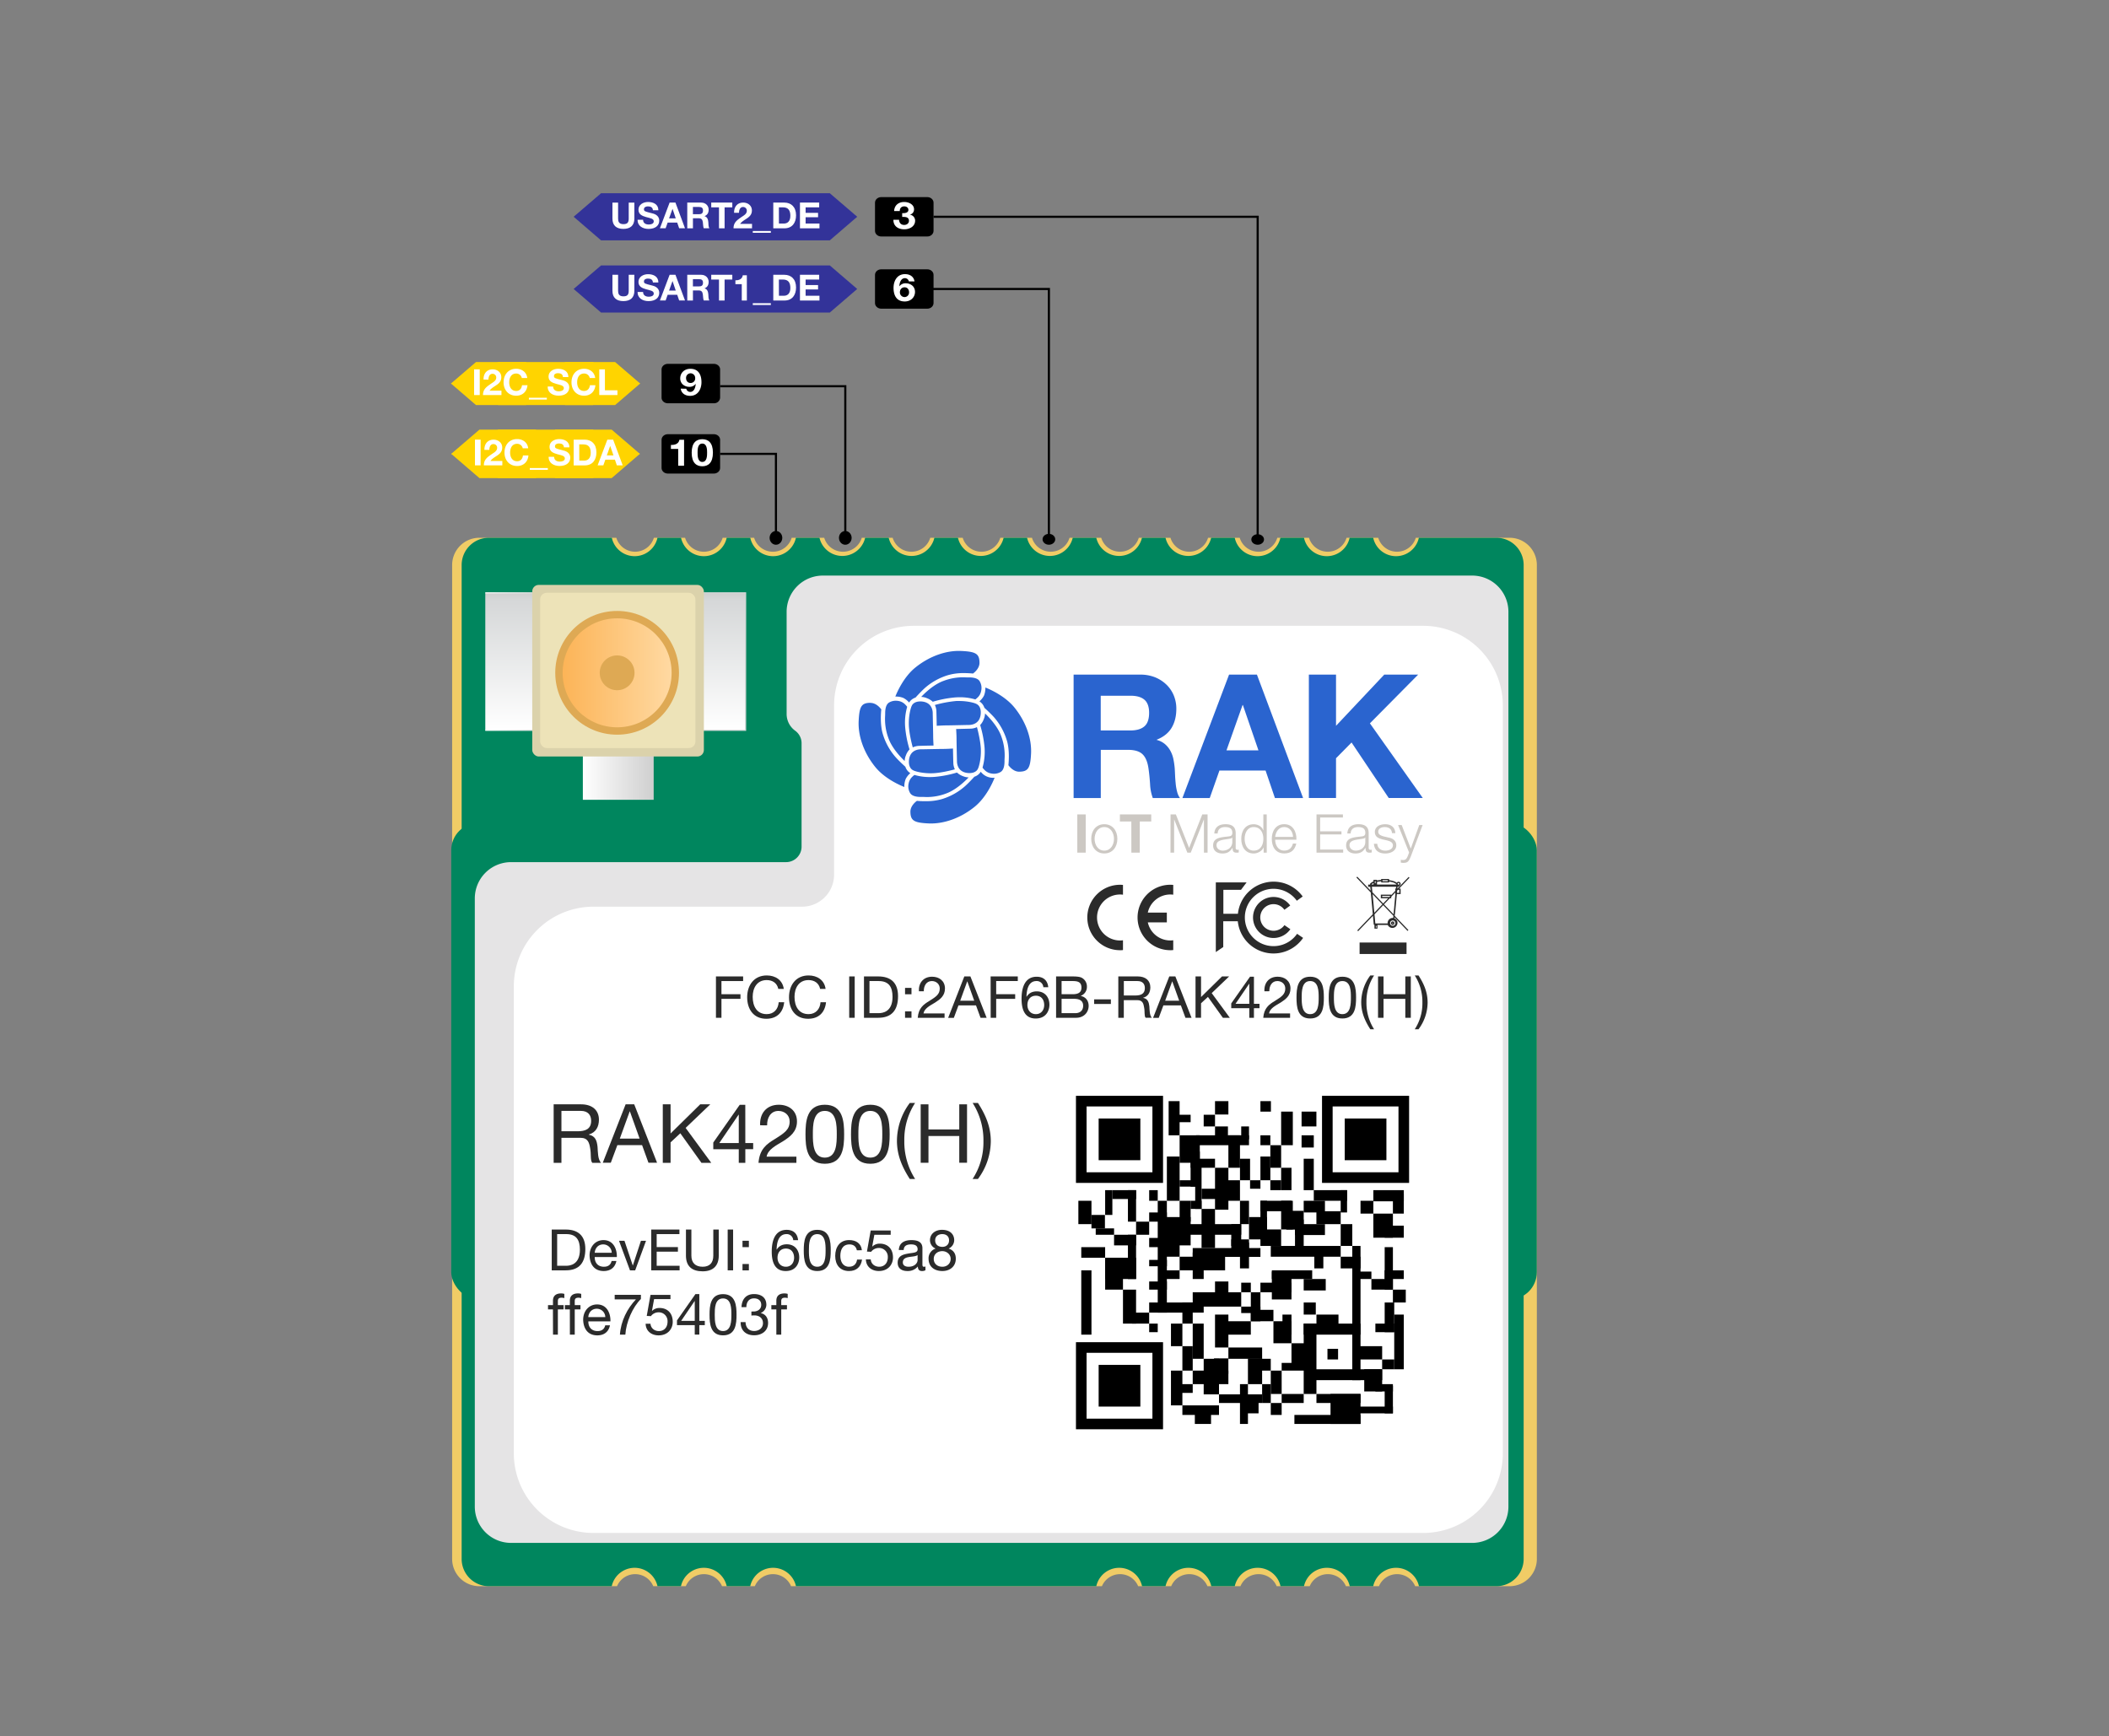 <svg id="Layer_1" data-name="Layer 1" xmlns="http://www.w3.org/2000/svg" xmlns:xlink="http://www.w3.org/1999/xlink" viewBox="0 0 1985.83 1634.81"><rect x="0" y="0" width="1985.83" height="1634.81" fill="#808080" stroke="none"/><defs><style>.cls-1,.cls-16{fill:none;stroke:#000;}.cls-1,.cls-16,.cls-6{stroke-miterlimit:10;}.cls-1{stroke-width:2px;}.cls-2{fill:#fff;}.cls-3{fill:#ffd400;}.cls-4{fill:#f0cc66;}.cls-5{fill:#00865e;}.cls-6{fill:url(#linear-gradient);stroke:url(#linear-gradient-2);}.cls-7{fill:url(#linear-gradient-3);}.cls-8{fill:#dbd2ab;}.cls-9{fill:#ede3b8;}.cls-10{fill:#dea954;}.cls-11{fill:url(#linear-gradient-4);}.cls-12{fill:#e5e4e5;}.cls-13{fill:#2a64cf;}.cls-14{fill:#ccc8c3;}.cls-15{fill:#2b2b2b;}.cls-16{stroke-width:10px;}.cls-17{fill:#339;}.cls-18{isolation:isolate;}</style><linearGradient id="linear-gradient" x1="820.08" y1="1442.54" x2="820.08" y2="1572.05" gradientTransform="matrix(1, 0, 0, -1, -240.55, 2130.29)" gradientUnits="userSpaceOnUse"><stop offset="0" stop-color="#fff"/><stop offset="0.95" stop-color="#d5d7d8"/><stop offset="1" stop-color="#cfcfcf"/></linearGradient><linearGradient id="linear-gradient-2" x1="697.51" y1="1507.3" x2="943.14" y2="1507.3" gradientTransform="matrix(1, 0, 0, -1, -240.55, 2130.29)" gradientUnits="userSpaceOnUse"><stop offset="0" stop-color="#fff"/><stop offset="0.27" stop-color="#cfcfcf"/><stop offset="0.95" stop-color="#d5d7d8"/></linearGradient><linearGradient id="linear-gradient-3" x1="789.36" y1="1437.29" x2="856.05" y2="1437.29" gradientTransform="matrix(1, 0, 0, -1, -240.55, 2130.29)" gradientUnits="userSpaceOnUse"><stop offset="0" stop-color="#fff"/><stop offset="1" stop-color="#cfcfcf"/></linearGradient><linearGradient id="linear-gradient-4" x1="770.31" y1="1496.72" x2="872.95" y2="1496.72" gradientTransform="matrix(1, 0, 0, -1, -240.55, 2130.29)" gradientUnits="userSpaceOnUse"><stop offset="0" stop-color="#fcb457"/><stop offset="1" stop-color="#ffd9a2"/></linearGradient></defs><g id="Layer_8" data-name="Layer 8"><ellipse cx="987.64" cy="507.84" rx="5.97" ry="5.12"/><polyline class="cls-1" points="987.64 507.84 987.64 380.95 987.64 272.13 876.25 272.13"/><ellipse cx="1184.22" cy="508.01" rx="5.97" ry="4.95"/><polyline class="cls-1" points="1184.22 508.01 1184.22 385.21 1184.22 204.14 879.03 204.14"/><ellipse cx="730.63" cy="506.49" rx="5.97" ry="6.48"/><polyline class="cls-1" points="730.63 506.49 730.63 427.4 678.06 427.4"/><ellipse cx="795.93" cy="506.49" rx="5.97" ry="6.48"/><polyline class="cls-1" points="795.93 506.49 795.93 363.69 678.06 363.69"/><path d="M672.22,379.74H628.77c-3.21,0-5.84-2.36-5.84-5.25V347.9c0-2.89,2.63-5.26,5.84-5.26h43.45c3.21,0,5.84,2.37,5.84,5.26v26.56A5.61,5.61,0,0,1,672.22,379.74Z"/><path class="cls-2" d="M646.22,366.06a3.75,3.75,0,0,0,3.65,3c4,0,5-4.76,5.22-7.46l-.08-.07a7.11,7.11,0,0,1-6.15,2.73,9.13,9.13,0,0,1-6.26-2.52,7.83,7.83,0,0,1-2.11-5.46c0-5,3.82-9,9.54-9,8.25,0,10.47,6.48,10.47,12.67,0,6-3,12.81-10.7,12.81-4.71,0-8.22-2.45-8.84-6.79Zm8.36-10a4.36,4.36,0,0,0-4.19-4.54h-.2a4.25,4.25,0,0,0-4.19,4.31V356c0,2.31,1.32,4.62,4.17,4.62a4.22,4.22,0,0,0,4.42-4,4.87,4.87,0,0,0,0-.54Z"/><path d="M672.22,445.93H628.77c-3.21,0-5.84-2.36-5.84-5.25V414.12c0-2.89,2.63-5.25,5.84-5.25h43.45c3.21,0,5.84,2.36,5.84,5.25v26.56C678.06,443.57,675.43,445.93,672.22,445.93Z"/><path class="cls-2" d="M644.11,438.58h-5.52V422.74h-6.86V419c3.86.1,7.36-1.12,8-4.87h4.4Z"/><path class="cls-2" d="M661.28,413.59c5.45,0,10,3.08,10,12.64,0,9.76-4.59,12.84-10,12.84s-10-3.08-10-12.84C651.31,416.67,655.87,413.59,661.28,413.59Zm0,21.39c4.52,0,4.52-6,4.52-8.75,0-2.56,0-8.54-4.52-8.54s-4.44,6-4.44,8.54C656.84,429,656.84,435,661.28,435Z"/><polygon class="cls-3" points="575.95 404.57 522.93 404.57 496.38 427.38 522.93 450.22 575.95 450.22 602.5 427.38 575.95 404.57"/><polygon class="cls-3" points="504.45 404.57 451.43 404.57 424.88 427.38 451.43 450.22 504.45 450.22 531 427.38 504.45 404.57"/><polygon class="cls-3" points="558.06 404.57 469.32 404.57 424.88 427.38 469.32 450.22 558.06 450.22 602.5 427.38 558.06 404.57"/><path class="cls-2" d="M447.22,414h5.32v24.21h-5.32Z"/><path class="cls-2" d="M456.14,423.62c-.17-5.43,2.91-9.6,8.61-9.6,4.34,0,8.14,2.78,8.14,7.43,0,7.19-7.63,7.76-11.09,12.64H473v4.14H455.59c0-5.53,3.4-7.8,7.5-10.61,2.07-1.46,5-2.88,5-5.8a3.41,3.41,0,0,0-3.15-3.65h-.41c-2.85,0-3.76,3-3.76,5.46Z"/><path class="cls-2" d="M492.21,422.16a5.28,5.28,0,0,0-5.29-4.24c-4.78,0-6.58,4.07-6.58,8.31,0,4,1.8,8.1,6.58,8.1,3.26,0,5.09-2.2,5.49-5.42h5.16c-.54,6.07-4.68,9.9-10.65,9.9-7.46,0-11.9-5.6-11.9-12.58,0-7.19,4.44-12.78,11.9-12.78,5.29,0,9.8,3.11,10.44,8.71Z"/><path class="cls-2" d="M498.85,440.74h17v1.7h-17Z"/><path class="cls-2" d="M521.77,430.19c0,3.23,2.51,4.48,5.36,4.48,1.86,0,4.71-.54,4.71-3,0-2.64-3.66-3-7.19-4s-7.22-2.41-7.22-6.88c0-5,4.68-7.32,9.06-7.32,5,0,9.69,2.2,9.69,7.79H531c-.17-2.88-2.2-3.66-4.78-3.66-1.7,0-3.66.71-3.66,2.75,0,1.86,1.15,2.13,7.22,3.66,1.8.41,7.19,1.59,7.19,7,0,4.44-3.46,7.77-10.07,7.77-5.36,0-10.41-2.65-10.31-8.62Z"/><path class="cls-2" d="M540.15,414h10.44c6.27,0,11,4,11,12,0,7-3.6,12.24-11,12.24H540.15Zm5.32,19.72h4.75c3.08,0,6-1.89,6-7.25,0-4.88-1.73-8-7-8h-3.8Z"/><path class="cls-2" d="M571.88,414h5.46l9,24.21h-5.52L579,432.84h-9l-1.9,5.39h-5.39Zm-.51,14.85h6.28L574.59,420h-.06Z"/><polygon class="cls-3" points="579.2 340.93 532.18 340.93 508.63 361.16 532.18 381.42 579.2 381.42 602.75 361.16 579.2 340.93"/><polygon class="cls-3" points="495.2 340.93 448.18 340.93 424.63 361.16 448.18 381.42 495.2 381.42 518.75 361.16 495.2 340.93"/><polygon class="cls-3" points="558.19 340.93 469.2 340.93 424.63 361.16 469.2 381.42 558.19 381.42 602.75 361.16 558.19 340.93"/><path class="cls-2" d="M446.41,347.8h5.32V372h-5.32Z"/><path class="cls-2" d="M455.31,357.4c-.16-5.43,2.92-9.6,8.6-9.6,4.33,0,8.12,2.78,8.12,7.43,0,7.18-7.61,7.76-11.06,12.64h11.2V372h-17.4c0-5.53,3.39-7.8,7.48-10.61,2.07-1.46,5-2.88,5-5.8A3.41,3.41,0,0,0,464.1,352h-.41c-2.84,0-3.75,2.95-3.75,5.46Z"/><path class="cls-2" d="M491.33,355.94a5.29,5.29,0,0,0-5.28-4.2c-4.77,0-6.57,4.07-6.57,8.31,0,4,1.8,8.1,6.57,8.1,3.25,0,5.07-2.2,5.48-5.42h5.14c-.54,6.07-4.67,9.9-10.62,9.9-7.45,0-11.88-5.6-11.88-12.58,0-7.19,4.43-12.78,11.88-12.78,5.28,0,9.78,3.11,10.42,8.71Z"/><path class="cls-2" d="M498,374.55h16.92v1.7H498Z"/><path class="cls-2" d="M520.85,364c0,3.23,2.5,4.48,5.34,4.48,1.87,0,4.71-.54,4.71-3,0-2.64-3.66-3-7.18-4s-7.21-2.41-7.21-6.88c0-5,4.68-7.32,9-7.32,5,0,9.68,2.2,9.68,7.79h-5.14c-.17-2.88-2.2-3.66-4.78-3.66-1.69,0-3.65.71-3.65,2.75,0,1.86,1.15,2.13,7.21,3.66,1.79.41,7.17,1.59,7.17,7,0,4.44-3.45,7.77-10,7.77-5.35,0-10.39-2.65-10.29-8.62Z"/><path class="cls-2" d="M555.3,355.94a5.27,5.27,0,0,0-5.3-4.2c-4.77,0-6.56,4.07-6.56,8.31,0,4,1.79,8.1,6.56,8.1,3.25,0,5.08-2.2,5.49-5.42h5.14c-.54,6.07-4.67,9.9-10.63,9.9-7.44,0-11.88-5.6-11.88-12.58,0-7.19,4.44-12.78,11.88-12.78,5.28,0,9.78,3.11,10.43,8.71Z"/><path class="cls-2" d="M564.27,347.8h5.32v19.73h11.78V372h-17.1Z"/><path class="cls-4" d="M1421.4,506.4h-88.28a18.48,18.48,0,0,1-35.38,0h-29.83a18.48,18.48,0,0,1-35.38,0h-29.82a18.48,18.48,0,0,1-35.39,0H1137.5a18.48,18.48,0,0,1-35.39,0h-29.82a18.48,18.48,0,0,1-35.38,0h-29.83a18.48,18.48,0,0,1-35.38,0H941.88a18.48,18.48,0,0,1-35.39,0H875.93a18.48,18.48,0,0,1-35.39,0H811.46a18.48,18.48,0,0,1-35.39,0H745.46a18.48,18.48,0,0,1-35.39,0H680.46a18.48,18.48,0,0,1-35.39,0H615.7a18.48,18.48,0,0,1-35.38,0H451.4a25.67,25.67,0,0,0-25.67,25.67h0V1468a25.67,25.67,0,0,0,25.67,25.67H581a18.49,18.49,0,0,1,34.11,0h30.64a18.49,18.49,0,0,1,34.11,0h30.89a18.49,18.49,0,0,1,34.11,0h292.72a18.49,18.49,0,0,1,34.11,0h31.1a18.49,18.49,0,0,1,34.11,0H1168a18.49,18.49,0,0,1,34.11,0h31.1a18.48,18.48,0,0,1,34.1,0h31.1a18.49,18.49,0,0,1,34.11,0h88.92A25.66,25.66,0,0,0,1447.1,1468h0V532.07a25.66,25.66,0,0,0-25.65-25.67Z"/><path class="cls-5" d="M1409,506.4h-73a22,22,0,0,1-43,0h-22.19a22,22,0,0,1-43,0h-22.19a22,22,0,0,1-43,0h-22.18a22.06,22.06,0,0,1-43,0h-22.18a22.06,22.06,0,0,1-43,0h-22.18a22.06,22.06,0,0,1-43,0H945a22.06,22.06,0,0,1-43,0H879.8a22.06,22.06,0,0,1-43,0H814.62a22.06,22.06,0,0,1-43,0H749.44a22,22,0,0,1-43,0H684.26a22,22,0,0,1-43,0H619.08a22,22,0,0,1-43,0H460.35a25.66,25.66,0,0,0-25.66,25.66h0V1468a25.66,25.66,0,0,0,25.65,25.67H576a22.06,22.06,0,0,1,43.09,0h22.09a22.06,22.06,0,0,1,43.09,0H706.4a22.06,22.06,0,0,1,43.09,0h282.8a22.06,22.06,0,0,1,43.09,0h22.09a22.06,22.06,0,0,1,43.09,0h22.09a22.06,22.06,0,0,1,43.09,0h22.09a22.06,22.06,0,0,1,43.09,0H1293a22.06,22.06,0,0,1,43.09,0H1409a25.67,25.67,0,0,0,25.67-25.67h0V532.07A25.67,25.67,0,0,0,1409,506.4Z"/><rect class="cls-5" x="424.88" y="774.95" width="1022.18" height="448.68" rx="25.66"/><polyline class="cls-6" points="456.96 558.24 702.09 558.24 702.09 687.75 456.96 687.75"/><rect class="cls-7" x="548.81" y="632.87" width="66.69" height="120.27"/><rect class="cls-8" x="501.16" y="550.78" width="161.6" height="161.6" rx="6.11"/><rect class="cls-9" x="508.62" y="558.23" width="146.17" height="146.17" rx="6.11"/><circle class="cls-10" cx="581.08" cy="633.57" r="58.26"/><circle class="cls-11" cx="581.08" cy="633.57" r="51.32"/><circle class="cls-10" cx="581.08" cy="633.57" r="16.39"/><path class="cls-12" d="M1386.25,542H774.81a34.13,34.13,0,0,0-34.13,34.11h0V672.3a19.48,19.48,0,0,0,8.08,15.81,14.56,14.56,0,0,1,6,11.78v97.35a14.6,14.6,0,0,1-14.6,14.6H481.21A34.13,34.13,0,0,0,447.08,846v572.78a34.12,34.12,0,0,0,34.12,34.12h905a34.12,34.12,0,0,0,34.12-34.12V576.15A34.12,34.12,0,0,0,1386.25,542Z"/><path class="cls-2" d="M1340.06,589.31H860.37a75,75,0,0,0-75,75h0V823.66a30.13,30.13,0,0,1-30.13,30.13H558.81a75,75,0,0,0-75,75h0v439.74a75,75,0,0,0,75,75h781.25a75,75,0,0,0,75-75V664.31a75,75,0,0,0-75-75Z"/><path class="cls-13" d="M880.27,663.87a14.47,14.47,0,0,1,1.44,6.23c.1,2.63.26,10.62.31,13.35,2.16-.1,6.23-.36,8.81-.36,2.37,0,9.58-.16,20.87-.41h.72c3-.06,10-1.19,11-9.95.83-7.73-3.55-9.58-3.71-9.68-1.6-1.09-8.55-2.94-16.54-2.94-.87,0-1.8,0-2.73,0A110.54,110.54,0,0,0,880.27,663.87Z"/><path class="cls-13" d="M867.39,656.24a14.92,14.92,0,0,1,5.35,1.19,17.33,17.33,0,0,1,5.57,3.4,102.7,102.7,0,0,1,21.12-4.09c1.34-.1,2.73-.16,4.12-.16a50.71,50.71,0,0,1,14.84,2.06,26.41,26.41,0,0,0,2.58-2.26,11.35,11.35,0,0,0,2.88-5.72,12.28,12.28,0,0,0-1.23-8.86c-1.34-2.58-4.79-3.92-10.25-3.92-.73,0-1.5,0-2.32,0-1-.05-2.22-.1-3.51-.1a51.51,51.51,0,0,0-18,3.35C879.39,644.34,870.89,652.53,867.39,656.24Z"/><path class="cls-13" d="M843.07,655.94a18.58,18.58,0,0,1,7.52,1.28,17.6,17.6,0,0,1,5.41,4.33,13.6,13.6,0,0,1,2.06-2.42,12.31,12.31,0,0,1,4-2.27c.72-.82,4.63-5.15,8.6-8.81a58.39,58.39,0,0,1,21.74-12.21,52.13,52.13,0,0,1,15.56-2c4,0,7.17.31,8.2.41,1.18-.82,6.23-4.79,6.13-10.25-.11-8.29-3.3-10.35-17-11-14.38-.73-30.25,5-43.28,15.5-11,8.81-17.26,23.09-19,27.52C843,655.94,843,655.94,843.07,655.94Z"/><path class="cls-13" d="M900.31,686.49c.1,2.06.36,6.18.36,8.81,0,3.09.21,13.65.36,19.32l.05,2.27c0,3,1.19,10,9.95,11,.61.05,1.23.1,1.8.1,6.18,0,7.78-3.65,7.83-3.81,1-1.54,3.35-9.58,2.89-19.27-.42-7.57-2.68-16.64-3.66-20.2a14.53,14.53,0,0,1-6.24,1.45C912.42,686.18,909.07,686.28,900.31,686.49Z"/><path class="cls-13" d="M925.14,722.86a19.87,19.87,0,0,0,2.27,2.58,11.35,11.35,0,0,0,5.72,2.88,14.53,14.53,0,0,0,2.94.31,12.44,12.44,0,0,0,5.87-1.54c2.58-1.39,3.91-4.79,3.91-10.26,0-.61,0-1.33.06-2.11v-.26A51.42,51.42,0,0,0,942.66,693c-3.3-9.12-11.44-17.62-15.15-21.18a15,15,0,0,1-1.18,5.36,16.46,16.46,0,0,1-3.4,5.57,104.1,104.1,0,0,1,4.12,21.12A54.46,54.46,0,0,1,925.14,722.86Z"/><path class="cls-13" d="M949.51,720.54c1,1.4,4.79,6.14,10.15,6.14,8.45-.11,10.51-3.3,11.18-17,.72-14.37-4.94-30.14-15.51-43.28-8.81-10.92-23.08-17.26-27.51-19a19.29,19.29,0,0,1-1.29,7.63,18.73,18.73,0,0,1-4.32,5.41,13.6,13.6,0,0,1,2.42,2.06,11.35,11.35,0,0,1,2.26,4c1.09,1,5.26,4.74,8.81,8.6a59.21,59.21,0,0,1,12.22,21.74C950.9,706.12,949.77,718.28,949.51,720.54Z"/><path class="cls-13" d="M897.37,704.88c-2.16.1-6.23.36-8.81.36-3.3,0-14.89.26-20.5.36h-1.14c-3,0-10,1.19-11,9.95-.83,7.78,3.66,9.68,3.71,9.68,1.75,1.19,10,3.35,19.27,2.89,7.57-.41,16.64-2.68,20.19-3.66a14.73,14.73,0,0,1-1.44-6.23c-.1-2.37-.26-9.38-.31-12.78Z"/><path class="cls-13" d="M861.05,729.74a20.57,20.57,0,0,0-2.58,2.26,11.35,11.35,0,0,0-2.88,5.72,12.24,12.24,0,0,0,1.23,8.81c1.4,2.58,4.8,3.92,10.26,3.92.67,0,1.44,0,2.32,0,1.08,0,2.21.1,3.5.1a51.28,51.28,0,0,0,18-3.35c9.12-3.29,17.62-11.44,21.18-15.14a15.29,15.29,0,0,1-5.41-1.19,16.55,16.55,0,0,1-5.57-3.4,103.07,103.07,0,0,1-21.1,4.1c-1.39.1-2.78.16-4.12.16A51.31,51.31,0,0,1,861.05,729.74Z"/><path class="cls-13" d="M863.37,754.14c-1.19.82-6.19,4.79-6.13,10.25.1,8.29,3.29,10.36,17,11,14.37.67,30.24-5,43.28-15.51,11-8.81,17.26-23.08,19-27.52h-.1a14.51,14.51,0,0,1-12.93-5.62,13.26,13.26,0,0,1-2.06,2.42,11.53,11.53,0,0,1-4,2.27c-1.19,1.34-4.9,5.41-8.66,8.81A58.74,58.74,0,0,1,887,752.45a52.13,52.13,0,0,1-15.56,2A70.67,70.67,0,0,1,863.37,754.14Z"/><path class="cls-13" d="M866.51,660.52c-6.18,0-7.78,3.66-7.83,3.81-1,1.55-3.35,9.59-2.89,19.27.42,7.63,2.68,16.64,3.66,20.2a14.81,14.81,0,0,1,6.24-1.44c1.23-.05,4.53-.16,13.34-.31-.1-1.7-.36-6.08-.36-8.81,0-2.37-.16-9.59-.41-20.92v-.72c0-3-1.19-10.05-10-11A11.39,11.39,0,0,0,866.51,660.52Z"/><path class="cls-13" d="M843.27,659.85a12.57,12.57,0,0,0-5.87,1.55c-2.58,1.39-3.92,4.84-3.92,10.25,0,.72-.05,1.49-.05,2.32a51.74,51.74,0,0,0,3.25,21.48c3.3,9.12,11.44,17.62,15.15,21.18a15,15,0,0,1,1.18-5.36,16,16,0,0,1,3.4-5.56,101.4,101.4,0,0,1-4.12-21.13,54.19,54.19,0,0,1,1.91-19,19.78,19.78,0,0,0-2.27-2.57,11.44,11.44,0,0,0-5.72-2.89A16.08,16.08,0,0,0,843.27,659.85Z"/><path class="cls-13" d="M819.52,661.81c-8.29.1-10.35,3.3-11,17-.73,14.38,4.94,30.14,15.5,43.28,8.81,11,23.09,17.26,27.52,19a18.89,18.89,0,0,1,1.29-7.62,18.11,18.11,0,0,1,4.32-5.41,12.52,12.52,0,0,1-2.42-2.06,11.69,11.69,0,0,1-2.27-4c-1.33-1.19-5.41-4.9-8.81-8.61a58.13,58.13,0,0,1-12.23-21.65c-3-9.32-1.85-21.48-1.59-23.7-1-1.39-4.8-6.13-10.15-6.13h-.16Z"/><path class="cls-13" d="M1073.56,635.26a37.26,37.26,0,0,1,14.08,2.53,33.34,33.34,0,0,1,10.76,7,30.1,30.1,0,0,1,6.86,10.18,32.53,32.53,0,0,1,2.37,12.44c0,6.86-1.42,12.76-4.32,17.72s-7.6,8.81-14.09,11.39v.27a19.13,19.13,0,0,1,7.81,4,22.65,22.65,0,0,1,5.06,6.33,27.94,27.94,0,0,1,2.85,8.07,72.7,72.7,0,0,1,1.21,8.8c.11,1.85.21,4,.32,6.49s.32,5.06.58,7.65a46.21,46.21,0,0,0,1.32,7.38,16.76,16.76,0,0,0,2.69,6h-25.58a43.93,43.93,0,0,1-2.58-13.18c-.32-5.12-.8-10-1.48-14.67-.84-6.06-2.69-10.54-5.54-13.34s-7.43-4.22-13.82-4.22h-25.57v45.39h-25.58V635.26Zm-9.12,52.58c5.85,0,10.23-1.32,13.18-3.91s4.38-6.85,4.38-12.71c0-5.64-1.48-9.75-4.38-12.28s-7.33-3.8-13.18-3.8h-28v32.7Z"/><path class="cls-13" d="M1183.52,635.26,1227,751.49h-26.53l-8.81-25.89h-43.45l-9.13,25.89h-25.73l43.93-116.23Zm1.43,71.3-14.66-42.67H1170l-15.14,42.67Z"/><path class="cls-13" d="M1258,635.26v48.2l45.41-48.2h31.91l-45.42,45.88,49.78,70.3h-32.06l-35-52.26L1258,714v37.44h-25.58V635.26Z"/><path class="cls-14" d="M1014.38,766.91h7.92v36h-7.92Z"/><path class="cls-14" d="M1052.11,789.9c0,7.47-4.39,13.77-12.31,13.77s-12.3-6.3-12.3-13.77,4.38-13.77,12.3-13.77S1052.11,782.44,1052.11,789.9Zm-21.44,0c0,5.5,3.08,11.1,9.13,11.1s9.13-5.6,9.13-11.1-3.08-11.09-9.13-11.09S1030.67,784.4,1030.67,789.9Z"/><path class="cls-14" d="M1065.27,773.56h-10.79v-6.65H1084v6.65h-10.79v29.35h-7.92Z"/><path class="cls-14" d="M1102.19,766.91h5l12.46,31.56,12.4-31.56h5v36h-3.43V771.8h-.1l-12.31,31.11H1118l-12.35-31.11h-.1v31.11h-3.43Z"/><path class="cls-14" d="M1143.39,784.86c.36-6.1,4.54-8.73,10.54-8.73,4.59,0,9.59,1.37,9.59,8.38v13.81a1.66,1.66,0,0,0,1.39,1.91,1.48,1.48,0,0,0,.47,0,2.32,2.32,0,0,0,1-.2v2.7a9,9,0,0,1-2.07.2c-3.23,0-3.73-1.86-3.73-4.54h-.1c-2.27,3.38-4.44,5.3-9.48,5.3-4.84,0-8.73-2.37-8.73-7.62,0-7.26,7.12-7.56,14-8.37,2.63-.25,4.09-.7,4.09-3.53,0-4.28-3-5.34-6.81-5.34-4,0-6.81,1.81-7,6Zm16.95,3.83h-.1c-.41.76-1.82,1-2.68,1.16-5.39,1-12.1,1-12.1,6,0,3.18,2.77,5.15,5.8,5.15,4.89,0,9.08-3.08,9.08-8.17Z"/><path class="cls-14" d="M1192.77,802.91h-2.93V798h-.1c-1.36,3.43-5.5,5.7-9.28,5.7-7.92,0-11.7-6.36-11.7-13.77s3.78-13.77,11.7-13.77c3.83,0,7.72,2,9,5.7h.1V766.91h3.18ZM1180.46,801c6.71,0,9.13-5.7,9.13-11.1s-2.42-11.09-9.13-11.09c-6,0-8.52,5.7-8.52,11.09S1174.41,801,1180.46,801Z"/><path class="cls-14" d="M1200.69,790.74c0,4.64,2.52,10.24,8.57,10.24,4.64,0,7.16-2.68,8.17-6.66h3.18c-1.37,5.9-4.74,9.33-11.35,9.33-8.27,0-11.75-6.36-11.75-13.77,0-6.86,3.48-13.77,11.75-13.77s11.7,7.32,11.45,14.63Zm16.84-2.67c-.15-4.79-3.18-9.28-8.27-9.28-5.25,0-8,4.54-8.57,9.28Z"/><path class="cls-14" d="M1239.62,766.91h24.86v2.92h-21.43v13h20.07v2.91h-20.07V800h21.69v2.92h-25.12Z"/><path class="cls-14" d="M1268.62,784.86c.35-6.1,4.54-8.73,10.54-8.73,4.59,0,9.58,1.37,9.58,8.38v13.81a1.68,1.68,0,0,0,1.41,1.92,1.77,1.77,0,0,0,.46,0,2.32,2.32,0,0,0,1-.2v2.7a9,9,0,0,1-2.07.2c-3.23,0-3.73-1.86-3.73-4.54h-.1c-2.27,3.38-4.44,5.3-9.49,5.3-4.84,0-8.72-2.37-8.72-7.62,0-7.26,7.11-7.56,14-8.37,2.62-.25,4.08-.7,4.08-3.53,0-4.28-3-5.34-6.8-5.34-4,0-6.81,1.81-7,6Zm16.94,3.83h-.1c-.4.76-1.81,1-2.67,1.16-5.39,1-12.1,1-12.1,6,0,3.18,2.77,5.15,5.8,5.15,4.89,0,9.07-3.08,9.07-8.17Z"/><path class="cls-14" d="M1310.68,784.51c-.15-3.94-3.18-5.7-6.81-5.7-2.82,0-6.15,1.11-6.15,4.49,0,2.77,3.18,3.83,5.4,4.38l4.23,1c3.63.56,7.42,2.67,7.42,7.21,0,5.65-5.6,7.82-10.44,7.82-6.1,0-10.14-2.77-10.69-9.18h3.17c.25,4.29,3.43,6.51,7.67,6.51,3,0,7.11-1.32,7.11-4.95,0-3-2.82-4-5.7-4.74l-4.08-.9c-4.14-1.06-7.27-2.58-7.27-7,0-5.3,5.2-7.32,9.79-7.32,5.24,0,9.28,2.73,9.53,8.38Z"/><path class="cls-14" d="M1316.43,776.89h3.38l8.57,22.19,8-22.19h3.18l-11.3,30c-1.86,4.38-2.87,5.64-6.86,5.64a8.59,8.59,0,0,1-2.42-.25v-2.67a10.54,10.54,0,0,0,2.17.25c2.83,0,3.48-1.66,4.54-4.08l1.11-3Z"/><path class="cls-15" d="M1023.81,864a30.82,30.82,0,0,0,30.81,30.78,18.3,18.3,0,0,0,2.78-.14v-9.21a23.46,23.46,0,0,1-2.78.19,21.65,21.65,0,1,1,0-43.3h0a19.88,19.88,0,0,1,2.78.19v-9.21c-.91-.08-1.84-.14-2.78-.14A30.83,30.83,0,0,0,1023.81,864Z"/><path class="cls-15" d="M1101.94,842.31a19.88,19.88,0,0,1,2.78.19v-9.21c-.91-.08-1.85-.14-2.78-.14a30.81,30.81,0,1,0,0,61.62h0a18.37,18.37,0,0,0,2.78-.14v-9.21a23.46,23.46,0,0,1-2.78.19,21.68,21.68,0,0,1-21.16-17.06h17.91v-9.18h-17.91A21.69,21.69,0,0,1,1101.94,842.31Z"/><path class="cls-15" d="M1221.34,879.33a27,27,0,1,1-.26-31.13l5.54-4a33.81,33.81,0,0,0-61,16.28h-13.7V837.91h16.61l5.28-7h-29v65.63l7-4.75V867.5h13.69a33.81,33.81,0,0,0,61.5,15.69Z"/><path class="cls-15" d="M1199.19,851.41a12.48,12.48,0,0,1,10.19,5.31l5.48-4A19.31,19.31,0,1,0,1215,875l-5.57-3.83a12.53,12.53,0,1,1-10.26-19.76Z"/><path class="cls-15" d="M1314.18,854q.55-6,1.13-12.08h3.52v-5.16h-1.42l9.78-10.21-.81-.77-8.91,9.3-1.61,1.68-.07.08v-.08a15.9,15.9,0,0,1,.16-1.68h1.51v-.82a2,2,0,1,0-2.27-3,11.28,11.28,0,0,0-2.35-1.31,25.05,25.05,0,0,0-4.91-1.16v-1.11h-7.43v.9a30,30,0,0,0-4,.52v-.62h-3.23V830a10.55,10.55,0,0,0-3,1.93.64.64,0,0,0-.19.55V833h-1.83v2.13h2l.33,3.55L1278,825.53l-.81.77,13.53,14.14q.64,6.78,1.27,13.57.32,3.4.63,6.86l-14.6,15.25.81.77,13.93-14.54c.24,2.68.48,5.37.73,8a.69.69,0,0,0,.69.63v3.45H1297V871h9.69a4.82,4.82,0,0,0,9-3.38,4.88,4.88,0,0,0-2.71-2.78c0-.35.07-.7.1-1.05l12.27,12.81.81-.77-12.94-13.51C1313.67,859.52,1313.93,856.74,1314.18,854Zm2.6-22.47a.88.88,0,0,1,.88.88h0a.87.87,0,0,1-.19.54h-1.31v-.48a.67.67,0,0,0-.18-.52A.89.89,0,0,1,1316.78,831.51Zm-1.16,7.11.66-.7h1.28v2.82h-2.14C1315.49,840,1315.55,839.32,1315.62,838.62Zm-13.84-9.81h4.89v1h-4.89Zm-5.23,1.66a28.49,28.49,0,0,1,4-.55V831H1308v-.87a23.26,23.26,0,0,1,4.43,1.07,8.75,8.75,0,0,1,2.42,1.45v.27h-18.22Zm-2-.86h.7v2.13h-.7Zm-3,3a9.94,9.94,0,0,1,1.78-1.17v1.44h-1.76l0-.22Zm.23,2.4h22.8c-.06.56-.11,1.12-.17,1.68h-.57v2.12l-3.81,4v-.35h-9.84v3.38h6.93l-4.72,4.93-10.13-10.59c-.18-1.68-.34-3.44-.5-5.12Zm17,8.62v.49l-.5.52h-6.8v-1Zm-15.22,10.17q-.54-5.91-1.11-11.83l9.2,9.6-7.57,7.9c-.2-1.85-.38-3.73-.55-5.62Zm2.53,19.67h-.61v-1.63h.61Zm10.5-4.22v.31H1295l-.78-8.61,8.2-8.57,9.62,10c-.06.68-.12,1.37-.19,2h-.45a4.81,4.81,0,0,0-4.84,4.78v.14Zm7.32,0a2.51,2.51,0,0,1-4.36,1.7,2.59,2.59,0,0,1-.64-1.39,1.6,1.6,0,0,1,0-.31,2.51,2.51,0,0,1,2.51-2.51h.25a2.54,2.54,0,0,1,1.34.56,2.52,2.52,0,0,1,.87,2Zm-1.08-15.45q-.33,3.54-.66,7.14l-9-9.37,5.5-5.74H1310v-1.42l3.81-4v1.42h.08q-.53,6.07-1.09,12Z"/><path class="cls-15" d="M1311.54,867.67h-.17a1.65,1.65,0,0,0-1.65,1.63h0a.81.81,0,0,0,0,.31,1.64,1.64,0,0,0,1.94,1.29,1.62,1.62,0,0,0,1-.63,1.69,1.69,0,0,0,.31-1,1.75,1.75,0,0,0-.16-.71A1.65,1.65,0,0,0,1311.54,867.67Zm-.17,2a.34.34,0,0,1-.22-.07.37.37,0,0,1-.16-.31.38.38,0,0,1,.38-.38h.05a.39.39,0,0,1,.33.38.37.37,0,0,1-.37.39h0Z"/><rect class="cls-15" x="1280.19" y="887.54" width="44.21" height="10.8"/><path class="cls-15" d="M674.14,919.47h25.58v4.36h-20.4v12.39h17.9v4.36h-17.9v17.84h-5.18Z"/><path class="cls-15" d="M732.84,931.2c-1.15-5.51-5.46-8.29-10.91-8.29-9.28,0-13.2,7.63-13.2,15.76,0,8.89,3.92,16.31,13.25,16.31,6.77,0,10.8-4.8,11.24-11.23h5.18c-1,9.76-7,15.6-16.86,15.6-12,0-18-9-18-20.3S710,918.54,722,918.54c8.13,0,14.89,4.37,16,12.66Z"/><path class="cls-15" d="M772.22,931.2c-1.14-5.51-5.45-8.29-10.91-8.29-9.27,0-13.2,7.63-13.2,15.76,0,8.89,3.93,16.31,13.26,16.31,6.76,0,10.8-4.8,11.23-11.23h5.19c-1,9.76-7,15.6-16.86,15.6-12.06,0-18-9-18-20.3s6.44-20.51,18.44-20.51c8.12,0,14.89,4.37,16,12.66Z"/><path class="cls-15" d="M799.61,919.47h5.18v38.95h-5.18Z"/><path class="cls-15" d="M813.52,919.47h13.36c12,0,18.71,6.06,18.71,18.55,0,13-5.73,20.4-18.71,20.4H813.52Zm5.18,34.58h8.62c3.54,0,13.09-1,13.09-15.32,0-9.28-3.44-14.9-13-14.9H818.7Z"/><path class="cls-15" d="M858.25,936.27h-6.06v-6h6.06Zm-6.06,16.09h6.06v6.06h-6.06Z"/><path class="cls-15" d="M865.23,933.43c-.44-7.85,4.26-13.69,12.44-13.69,6.71,0,12.11,3.93,12.11,11.13,0,6.82-4.58,10.2-9.38,13.26-4.8,2.89-10,5.45-10.86,10.2H889.4v4.09H864.14c.71-9.11,5.4-12.55,10.86-15.82,6.54-4.09,9.87-6.38,9.87-11.78,0-4.2-3.38-7-7.47-7-5.4,0-7.7,5-7.53,9.6Z"/><path class="cls-15" d="M908,919.47h5.73L929,958.42h-5.73L919,946.74H902.49l-4.36,11.73h-5.35Zm-3.87,22.86h13.2l-6.49-18.17h-.11Z"/><path class="cls-15" d="M932.77,919.47h25.58v4.36H938v12.39h17.89v4.36H938v17.84h-5.18Z"/><path class="cls-15" d="M982.41,929.62a6.17,6.17,0,0,0-6.49-5.79c-7.86,0-9.22,8.73-9.39,14.68l.11.11c2.18-3.55,5.46-5.08,9.66-5.08,7.42,0,11.83,5.4,11.83,12.55,0,5.67-3.16,13-12.92,13-11.51,0-13.31-10.53-13.31-18.6,0-10.64,3.21-20.73,14.23-20.73,6.39,0,10.31,3.55,10.91,9.88Zm-15,16.74c0,4.8,2.94,8.62,8,8.62s7.8-4,7.8-8.56c0-4.8-2.5-8.78-7.8-8.78S967.41,941.51,967.41,946.36Z"/><path class="cls-15" d="M994.41,919.47h14.13c3.38,0,8,0,10.31,1.42a9.19,9.19,0,0,1,4.58,8.13,8.91,8.91,0,0,1-5.78,8.72v.11c4.8,1,7.42,4.59,7.42,9.39,0,5.67-4.15,11.18-11.84,11.18H994.41Zm5.18,16.75H1010c5.89,0,8.29-2.08,8.29-6.22,0-5.46-3.77-6.17-8.29-6.17H999.59Zm0,17.83h13c4.53,0,7.31-2.67,7.31-7,0-5.07-4.09-6.49-8.45-6.49H999.59Z"/><path class="cls-15" d="M1030.25,941.07H1046v4.37h-15.76Z"/><path class="cls-15" d="M1053,919.47h18.32c7.37,0,11.84,3.93,11.84,10.2,0,4.75-2,8.57-6.76,9.87v.11c4.53.88,5.4,4.26,5.83,8,.28,3.77.11,8.13,2.3,10.75h-5.79c-1.47-1.58-.65-5.78-1.42-9.6-.59-3.77-1.47-7-6.49-7h-12.65v16.64H1053Zm16,17.95c4.8,0,9-1.26,9-6.93,0-3.87-2.07-6.66-6.93-6.66H1058.2v13.59Z"/><path class="cls-15" d="M1101,919.47h5.72l15.22,38.95h-5.72l-4.31-11.68h-16.47l-4.37,11.73h-5.34Zm-3.88,22.86h13.2l-6.49-18.17h-.11Z"/><path class="cls-15" d="M1125.71,919.47h5.19v19.42l19.74-19.42h6.71l-16.42,15.71L1158,958.42h-6.55l-14.06-19.68-6.49,6v13.64h-5.19Z"/><path class="cls-15" d="M1180.7,945.27h5.24v4.09h-5.24v9.06h-4.37v-9.06h-17v-4.47L1177,919.74h3.71Zm-4.37,0V926.34h-.1l-12.88,18.93Z"/><path class="cls-15" d="M1190.57,933.43c-.43-7.85,4.26-13.69,12.44-13.69,6.71,0,12.11,3.93,12.11,11.13,0,6.82-4.58,10.2-9.38,13.26-4.8,2.89-10,5.45-10.86,10.2h19.86v4.09h-25.26c.71-9.11,5.4-12.55,10.86-15.82,6.54-4.09,9.87-6.38,9.87-11.78,0-4.2-3.38-7-7.47-7-5.4,0-7.69,5-7.53,9.6Z"/><path class="cls-15" d="M1233.67,919.74c12.11,0,12.87,11.19,12.87,19.7s-.76,19.63-12.87,19.63-12.88-11.12-12.88-19.63S1221.56,919.74,1233.67,919.74Zm0,35.24c7.91,0,8-9.82,8-15.6s-.05-15.55-8-15.55-8,9.82-8,15.55S1225.76,955,1233.67,955Z"/><path class="cls-15" d="M1264,919.74c12.11,0,12.87,11.19,12.87,19.7s-.76,19.63-12.87,19.63-12.87-11.12-12.87-19.63S1251.89,919.74,1264,919.74Zm0,35.24c7.91,0,8-9.82,8-15.6s0-15.55-8-15.55-8,9.82-8,15.55S1256.09,955,1264,955Z"/><path class="cls-15" d="M1290.29,969.22c-5.23-8.13-8.56-16-8.56-25.53a42.62,42.62,0,0,1,8.56-25.15h3.55a44.76,44.76,0,0,0-7.2,25.15,46,46,0,0,0,7.2,25.53Z"/><path class="cls-15" d="M1297.55,919.47h5.18v16.75h20.51V919.47h5.18v38.95h-5.18V940.58h-20.51v17.84h-5.18Z"/><path class="cls-15" d="M1332.13,969.22a44.74,44.74,0,0,0,7.2-25.15,46,46,0,0,0-7.2-25.53h3.55c5.24,8.13,8.56,16,8.56,25.53a42.47,42.47,0,0,1-8.56,25.15Z"/><path class="cls-15" d="M521.32,1039.91h25.9c10.41,0,16.73,5.55,16.73,14.42,0,6.7-2.85,12.1-9.56,14v.15c6.4,1.24,7.63,6,8.25,11.34.39,5.32.16,11.48,3.24,15.18h-8.17c-2.08-2.23-.93-8.17-2-13.56-.84-5.32-2.08-10-9.17-10H528.65V1095h-7.33Zm22.59,25.36c6.78,0,12.72-1.77,12.72-9.79,0-5.47-2.93-9.4-9.79-9.4H528.65v19.19Z"/><path class="cls-15" d="M589.08,1039.91h8.1l21.51,55h-8.1l-6-16.57H581.3l-6.17,16.57h-7.55Zm-5.47,32.3h18.66l-9.18-25.67h-.15Z"/><path class="cls-15" d="M624.08,1039.91h7.33v27.45l27.9-27.45h9.48l-23.2,22.2L669.72,1095h-9.25l-19.89-27.83-9.17,8.56V1095h-7.33Z"/><path class="cls-15" d="M701.79,1076.37h7.4v5.79h-7.4V1095h-6.17v-12.79h-24v-6.33l24.9-35.53h5.24Zm-6.17,0v-26.74h-.15l-18.19,26.74Z"/><path class="cls-15" d="M715.74,1059.65c-.61-11.1,6-19.35,17.58-19.35,9.48,0,17.11,5.55,17.11,15.72,0,9.64-6.47,14.42-13.26,18.74-6.78,4.08-14.1,7.7-15.34,14.41h28.06V1095H714.2c1-12.87,7.63-17.73,15.34-22.35,9.25-5.78,14-9,14-16.65,0-5.94-4.78-9.87-10.57-9.87-7.63,0-10.87,7-10.63,13.57Z"/><path class="cls-15" d="M776.64,1040.3c17.12,0,18.2,15.8,18.2,27.83s-1.08,27.75-18.2,27.75-18.19-15.73-18.19-27.75S759.53,1040.3,776.64,1040.3Zm0,49.8c11.18,0,11.26-13.88,11.26-22s-.08-22-11.26-22-11.25,13.87-11.25,22S765.47,1090.1,776.64,1090.1Z"/><path class="cls-15" d="M819.51,1040.3c17.11,0,18.19,15.8,18.19,27.83s-1.08,27.75-18.19,27.75-18.2-15.73-18.2-27.75S802.39,1040.3,819.51,1040.3Zm0,49.8c11.17,0,11.25-13.88,11.25-22s-.08-22-11.25-22-11.26,13.87-11.26,22S808.33,1090.1,819.51,1090.1Z"/><path class="cls-15" d="M856.67,1110.22c-7.41-11.49-12.11-22.59-12.11-36.08a60.05,60.05,0,0,1,12.11-35.54h5a63.17,63.17,0,0,0-10.17,35.54,65,65,0,0,0,10.18,36.08Z"/><path class="cls-15" d="M866.92,1039.91h7.32v23.67h29v-23.67h7.32v55h-7.32v-25.17h-29v25.2h-7.32Z"/><path class="cls-15" d="M915.79,1110.22A63.16,63.16,0,0,0,926,1074.68a65.08,65.08,0,0,0-10.18-36.08h5c7.4,11.49,12.11,22.59,12.11,36.08a60.1,60.1,0,0,1-12.11,35.54Z"/><path class="cls-15" d="M519.51,1157.82h13.18c11.84,0,18.46,6,18.46,18.3,0,12.86-5.65,20.12-18.46,20.12H519.51Zm5.11,34.12h8.5c3.5,0,12.92-1,12.92-15.12,0-9.15-3.39-14.7-12.81-14.7h-8.61Z"/><path class="cls-15" d="M580.38,1187.42c-1.24,6.19-5.6,9.47-11.89,9.47-8.88,0-13.08-6.19-13.35-14.64,0-8.39,5.49-14.48,13.08-14.48,9.85,0,12.86,9.21,12.59,15.93H560c-.16,4.85,2.59,9.15,8.67,9.15,3.82,0,6.4-1.77,7.21-5.43Zm-4.38-7.75a8,8,0,0,0-8-7.86c-4.74,0-7.7,3.55-8,7.86Z"/><path class="cls-15" d="M598.09,1196.24h-4.9l-10.33-27.82H588l7.8,23.2h.11l7.59-23.2h4.79Z"/><path class="cls-15" d="M613.21,1157.82h26.54v4.3H618.33v12.22h20v4.31h-20v13.29h21.58v4.3h-26.7Z"/><path class="cls-15" d="M676.78,1182.36c0,9.74-5.49,14.8-15.13,14.8-9.9,0-15.76-4.58-15.76-14.8v-24.54H651v24.54c0,6.83,3.82,10.49,10.65,10.49,6.52,0,10-3.66,10-10.49v-24.54h5.12Z"/><path class="cls-15" d="M685.18,1157.82h5.11v38.42h-5.11Z"/><path class="cls-15" d="M705.14,1174.39h-6v-6h6Zm-6,15.88h6v6h-6Z"/><path class="cls-15" d="M746.91,1167.83a6.08,6.08,0,0,0-6.4-5.71c-7.75,0-9.1,8.61-9.26,14.48l.11.11c2.15-3.5,5.38-5,9.52-5,7.32,0,11.68,5.33,11.68,12.38,0,5.6-3.12,12.81-12.75,12.81-11.36,0-13.14-10.39-13.14-18.35,0-10.5,3.18-20.45,14.05-20.45,6.3,0,10.17,3.5,10.76,9.74Zm-14.8,16.52c0,4.74,2.91,8.5,7.91,8.5s7.7-3.93,7.7-8.45c0-4.73-2.48-8.66-7.7-8.66s-7.91,3.82-7.91,8.61Z"/><path class="cls-15" d="M769.52,1158.09c11.94,0,12.7,11,12.7,19.43s-.76,19.37-12.7,19.37-12.7-11-12.7-19.37S757.57,1158.09,769.52,1158.09Zm0,34.76c7.8,0,7.86-9.68,7.86-15.39s-.06-15.34-7.86-15.34-7.86,9.69-7.86,15.34S761.71,1192.85,769.52,1192.85Z"/><path class="cls-15" d="M806.82,1177.35c-.7-3.49-3.07-5.54-6.89-5.54-6.62,0-8.67,5.27-8.67,10.87,0,5.17,2.32,10.17,8.13,10.17,4.47,0,7.05-2.53,7.64-6.78h4.68c-1,6.84-5.22,10.82-12.27,10.82-8.5,0-13-5.87-13-14.21s4.29-14.94,13.11-14.94c6.35,0,11.3,3,12,9.58Z"/><path class="cls-15" d="M838.68,1162.74H823.29l-2,11,.11.11a9.64,9.64,0,0,1,7.1-2.75c6.79,0,12.33,4.31,12.33,13.08,0,6.46-4.47,12.7-13.35,12.7-6.62,0-12-4-12.16-10.93h4.57c.27,3.93,3.45,6.89,8,6.89,4.36,0,8.08-3,8.08-9a8.27,8.27,0,0,0-7.86-8.66h-.76a9.11,9.11,0,0,0-7.1,3.6l-3.93-.21,3.52-19.83h18.84Z"/><path class="cls-15" d="M871.4,1196.14a6.36,6.36,0,0,1-3.28.75c-2.37,0-3.87-1.29-3.87-4.31a12.14,12.14,0,0,1-9.8,4.31c-5.06,0-9.2-2.21-9.2-7.8,0-6.3,4.68-7.7,9.42-8.56,5-1,9.36-.59,9.36-4.09,0-4-3.34-4.63-6.19-4.63-3.87,0-6.72,1.19-6.94,5.27h-4.57c.26-6.88,5.54-9.31,11.78-9.31,5,0,10.44,1.13,10.44,7.65v14.32c0,2.15,0,3.12,1.45,3.12a4.19,4.19,0,0,0,1.4-.27Zm-7.4-14.27c-3.55,2.64-13.89.06-13.89,6.89,0,3,2.59,4.09,5.38,4.09,6,0,8.51-3.71,8.51-6.29Z"/><path class="cls-15" d="M886.91,1158.09c8.34,0,11.57,4.84,11.57,9.74a8.73,8.73,0,0,1-5.28,7.91c4.58,1.45,6.78,4.79,6.78,9.53,0,7.37-5.59,11.62-12.64,11.62-7.32,0-13-3.88-13-11.62a9.59,9.59,0,0,1,6.66-9.53,8.53,8.53,0,0,1-5.33-7.91C875.71,1161.59,881,1158.09,886.91,1158.09Zm.43,34.76c4.57,0,7.8-3.17,7.8-7.42,0-4.09-3.55-7.27-7.86-7.27-4.52,0-8.07,2.85-8.07,7.32s3.39,7.37,8.13,7.37Zm0-18.73c3.66,0,6.29-2.26,6.29-6.13s-2.69-5.87-6.4-5.87-6.67,2-6.67,5.87c0,4.14,3.06,6.13,6.78,6.13Z"/><path class="cls-15" d="M520.64,1233H516v-4h4.68v-4.15c0-4.52,2.69-6.88,7.69-6.88a11.33,11.33,0,0,1,3,.43v4a8.4,8.4,0,0,0-2.58-.38c-2.21,0-3.5.7-3.5,3.12V1229h5.38v4h-5.38v23.78h-4.57Z"/><path class="cls-15" d="M536.57,1233h-4.68v-4h4.68v-4.15c0-4.52,2.69-6.88,7.7-6.88a11.33,11.33,0,0,1,3,.43v4a8.73,8.73,0,0,0-2.59-.38c-2.2,0-3.5.7-3.5,3.12V1229h5.39v4h-5.39v23.78h-4.57Z"/><path class="cls-15" d="M574.35,1248c-1.24,6.19-5.6,9.47-11.89,9.47-8.88,0-13.08-6.19-13.35-14.64,0-8.4,5.49-14.48,13.08-14.48,9.85,0,12.86,9.21,12.59,15.93H554c-.16,4.85,2.59,9.15,8.67,9.15,3.82,0,6.4-1.77,7.21-5.43Zm-4.41-7.75a8,8,0,0,0-8-7.86c-4.74,0-7.7,3.55-8,7.86Z"/><path class="cls-15" d="M603.47,1223.22c-7.7,7.59-13.94,21.69-14.64,33.58h-5.11c.86-12.91,7-24.75,15.07-33.2h-20v-4.31h24.7Z"/><path class="cls-15" d="M631.3,1223.33H615.9l-2,11,.11.1a9.71,9.71,0,0,1,7.1-2.74c6.78,0,12.33,4.31,12.33,13.08,0,6.46-4.47,12.7-13.35,12.7-6.62,0-12-4-12.16-10.93h4.57c.27,3.93,3.44,6.89,8,6.89,4.36,0,8.07-3,8.07-9a8.27,8.27,0,0,0-7.84-8.66H620a9,9,0,0,0-7.1,3.6l-3.93-.21,3.55-19.81H631.3Z"/><path class="cls-15" d="M658.48,1243.83h5.16v4h-5.16v8.93h-4.31v-8.93H637.44v-4.41l17.38-24.81h3.66Zm-4.31,0v-18.67h-.11l-12.7,18.67Z"/><path class="cls-15" d="M680.82,1218.65c11.94,0,12.7,11,12.7,19.42s-.76,19.38-12.7,19.38-12.71-11-12.71-19.38S668.87,1218.65,680.82,1218.65Zm0,34.76c7.8,0,7.85-9.69,7.85-15.39s0-15.34-7.85-15.34S673,1232.37,673,1238,673,1253.41,680.82,1253.41Z"/><path class="cls-15" d="M707.51,1235a6.7,6.7,0,0,0,1,0h1c3.88,0,7.27-2.15,7.27-6.24s-2.91-6.14-6.78-6.14c-5,0-7.21,3.82-7.21,8.29H698.2c.27-7.27,4.15-12.32,11.79-12.32,6.62,0,11.62,3.17,11.62,10.22a8.6,8.6,0,0,1-5.27,7.59v.11c4.68,1,6.89,4.68,6.89,9.25,0,7.59-6,11.63-13.13,11.63-7.75,0-12.87-4.52-12.7-12.43H702c.16,5,2.91,8.39,8.13,8.39,4.46,0,8.28-2.8,8.28-7.37,0-4.79-3.6-7.32-8.12-7.32a22.93,22.93,0,0,0-2.75.16Z"/><path class="cls-15" d="M731,1233h-4.69v-4H731v-4.15c0-4.52,2.69-6.88,7.69-6.88a11.33,11.33,0,0,1,3,.43v4a8.71,8.71,0,0,0-2.58-.38c-2.21,0-3.5.7-3.5,3.12V1229H741v4h-5.38v23.78H731Z"/><rect class="cls-16" x="1018.12" y="1036.9" width="72" height="72"/><rect x="1034.49" y="1053.27" width="39.26" height="39.26"/><rect class="cls-16" x="1018.12" y="1268.9" width="72" height="72"/><rect x="1034.49" y="1285.27" width="39.26" height="39.26"/><rect class="cls-16" x="1249.81" y="1036.9" width="72" height="72"/><rect x="1266.18" y="1053.27" width="39.26" height="39.26"/><rect x="1018.12" y="1196.24" width="9.6" height="60.56"/><rect x="1018.12" y="1174.4" width="22.48" height="10"/><rect x="1040.61" y="1184.4" width="16.79" height="30"/><rect x="1015.39" y="1130.73" width="12.33" height="22"/><rect x="1031.73" y="1156.73" width="17.28" height="6"/><rect x="1027.73" y="1144.07" width="12.67" height="12.67"/><rect x="1040.61" y="1120.73" width="6.79" height="23.33"/><rect x="1047.39" y="1120.73" width="22.33" height="8.33"/><rect x="1062.06" y="1120.73" width="7.67" height="29.67"/><rect x="1049" y="1162.73" width="20.72" height="10"/><rect x="1069.73" y="1150.4" width="12.33" height="12.33"/><rect x="1062.06" y="1162.73" width="7.67" height="41.67"/><rect x="1040.61" y="1184.4" width="29.12" height="20"/><rect x="1057.4" y="1214.4" width="12.32" height="32"/><rect x="1065.89" y="1236.07" width="16.17" height="10.33"/><rect x="1082.06" y="1226.52" width="51.33" height="9.54"/><rect x="1082.06" y="1246.4" width="8.06" height="8.06"/><rect x="1090.12" y="1130.73" width="8.6" height="105.33"/><rect x="1082.06" y="1206.73" width="16.67" height="7.67"/><rect x="1082.06" y="1186.4" width="16.67" height="6"/><rect x="1082.06" y="1165.73" width="16.67" height="8.67"/><rect x="1082.06" y="1141.73" width="16.67" height="8.67"/><rect x="1082.06" y="1120.73" width="8.06" height="10"/><rect x="1098.73" y="1089.07" width="12" height="41.67"/><rect x="1094.43" y="1146.07" width="26.67" height="26.67"/><rect x="1110.73" y="1130.73" width="10.37" height="19.67"/><rect x="1121.09" y="1130.73" width="10.3" height="7.67"/><rect x="1110.73" y="1111.4" width="19" height="6"/><rect x="1110.73" y="1069.07" width="19" height="25.89"/><rect x="1121.06" y="1084.4" width="8.67" height="33"/><rect x="1126.24" y="1069.07" width="49.82" height="9.33"/><rect x="1144.06" y="1060.73" width="12.16" height="12.16"/><rect x="1168.73" y="1060.73" width="7.33" height="12.16"/><rect x="1133.39" y="1049.73" width="10.67" height="11"/><rect x="1144.06" y="1036.9" width="12.59" height="12.59"/><rect x="1100.39" y="1036.9" width="10.33" height="32.17"/><rect x="1105.56" y="1049.73" width="15.53" height="7"/><rect x="1186.81" y="1036.9" width="9.88" height="9.88"/><rect x="1186.81" y="1069.07" width="9.33" height="9.33"/><rect x="1206.31" y="1046.77" width="11" height="31.63"/><rect x="1196.14" y="1078.4" width="10.17" height="21.25"/><rect x="1186.81" y="1089.07" width="9.33" height="22.33"/><rect x="1206.31" y="1099.65" width="9.75" height="21.08"/><rect x="1196.14" y="1111.4" width="10.17" height="9.33"/><rect x="1177.06" y="1111.4" width="9.75" height="8"/><rect x="1167.56" y="1091.15" width="9.5" height="20.25"/><rect x="1156.65" y="1069.07" width="10.91" height="30.58"/><rect x="1121.09" y="1091.15" width="22.97" height="8.5"/><rect x="1144.06" y="1099.65" width="12.59" height="39.5"/><rect x="1151.15" y="1111.4" width="16.41" height="19.33"/><rect x="1167.56" y="1130.73" width="8.5" height="22"/><rect x="1131.43" y="1119.4" width="17.38" height="9.67"/><rect x="1125.39" y="1094.95" width="6" height="43.45"/><rect x="1094.43" y="1167.1" width="16.3" height="16.3"/><rect x="1094.43" y="1196.24" width="16.3" height="8.16"/><rect x="1110.73" y="1183.4" width="42.83" height="12.84"/><rect x="1123.06" y="1179.4" width="10.33" height="25"/><rect x="1123.06" y="1175.25" width="63.75" height="8.32"/><rect x="1110.73" y="1152.73" width="58" height="10"/><rect x="1131.39" y="1138.4" width="12.67" height="36.85"/><rect x="1159.36" y="1167.1" width="16.7" height="12.31"/><rect x="1159.36" y="1152.73" width="9.37" height="20.52"/><rect x="1176.06" y="1146.07" width="16.93" height="21.03"/><rect x="1186.81" y="1157.73" width="19.5" height="15.52"/><rect x="1196.56" y="1173.26" width="65.83" height="10.15"/><rect x="1186.81" y="1130.73" width="6.18" height="32"/><rect x="1186.81" y="1130.73" width="29.25" height="9.83"/><rect x="1206.31" y="1130.73" width="11" height="27"/><rect x="1211.18" y="1140.19" width="16.38" height="17.67"/><rect x="1219.37" y="1152.73" width="28.19" height="10.26"/><rect x="1219.37" y="1148.38" width="8.19" height="29.95"/><rect x="1227.56" y="1091.15" width="9.5" height="29.58"/><rect x="1225.56" y="1069.07" width="11.5" height="11.5"/><rect x="1225.56" y="1046.77" width="13.96" height="13.96"/><rect x="1227.56" y="1130.73" width="20" height="11"/><rect x="1237.06" y="1120.73" width="31.33" height="10"/><rect x="1262.39" y="1120.73" width="6" height="21"/><rect x="1239.52" y="1140.57" width="22.87" height="12.17"/><rect x="1281.06" y="1130.73" width="12.08" height="12.08"/><rect x="1293.14" y="1120.73" width="28.67" height="10.5"/><rect x="1311.56" y="1124.23" width="10.25" height="18.58"/><rect x="1293.14" y="1142.82" width="18.42" height="22.68"/><rect x="1303.81" y="1154.16" width="18" height="11.34"/><rect x="1303.81" y="1174.4" width="7.75" height="40"/><rect x="1303.81" y="1196.24" width="18" height="8.16"/><rect x="1291.31" y="1204.4" width="20.25" height="10"/><rect x="1277.81" y="1197.4" width="13.5" height="7"/><rect x="1237.56" y="1178.33" width="8.5" height="16.07"/><rect x="1262.39" y="1152.73" width="10.92" height="20.52"/><rect x="1273.31" y="1173.26" width="7.75" height="126.4"/><rect x="1262.39" y="1183.4" width="18.67" height="11"/><rect x="1311.56" y="1214.4" width="12.12" height="12.12"/><rect x="1303.81" y="1226.52" width="9" height="27.94"/><rect x="1312.81" y="1237.9" width="9" height="51.5"/><rect x="1295.06" y="1246.4" width="17.75" height="8.06"/><rect x="1273.31" y="1267.65" width="28.13" height="12.5"/><rect x="1229.48" y="1289.4" width="71.96" height="10.25"/><rect x="1284.56" y="1289.4" width="16.88" height="20.88"/><rect x="1295.06" y="1303.4" width="16.5" height="6.88"/><rect x="1303.81" y="1304.9" width="7.75" height="26.01"/><rect x="1254.56" y="1324.53" width="57" height="6.38"/><rect x="1239.56" y="1312.65" width="41.5" height="8.5"/><rect x="1252.82" y="1312.65" width="28.24" height="28.24"/><rect x="1218.81" y="1332.4" width="62.25" height="8.49"/><rect x="1227.56" y="1246.4" width="12" height="66.25"/><rect x="1249.93" y="1270.15" width="10" height="10"/><rect x="1239.56" y="1237.9" width="20.75" height="12.53"/><rect x="1227.56" y="1226.52" width="11.38" height="11.38"/><rect x="1227.56" y="1246.4" width="53.5" height="10.4"/><rect x="1167.56" y="1170.07" width="8.5" height="24.33"/><rect x="1123.06" y="1216.9" width="45.67" height="13.5"/><rect x="1144.06" y="1206.73" width="12.59" height="16.9"/><rect x="1113.33" y="1226.52" width="9.73" height="19.88"/><rect x="1102.58" y="1246.4" width="10.75" height="21.25"/><rect x="1123.06" y="1246.4" width="10.33" height="33.13"/><rect x="1144.06" y="1237.9" width="12.59" height="30.99"/><rect x="1145.89" y="1244.17" width="31.88" height="12.64"/><rect x="1168.73" y="1230.4" width="18.08" height="6.06"/><rect x="1177.77" y="1216.9" width="9.04" height="27.27"/><rect x="1177.77" y="1233.43" width="21.29" height="10.74"/><rect x="1168.73" y="1207.86" width="9.04" height="9.04"/><rect x="1186.81" y="1207.86" width="29.25" height="9.04"/><rect x="1197.56" y="1197.4" width="18.5" height="26.25"/><rect x="1197.56" y="1196.24" width="38" height="8.16"/><rect x="1227.56" y="1204.4" width="20.75" height="10.78"/><rect x="1301.43" y="1280.15" width="11.38" height="9.25"/><rect x="1206.81" y="1312.65" width="20.75" height="8.5"/><rect x="1206.81" y="1283.4" width="23.75" height="7.25"/><rect x="1199.06" y="1244.17" width="17" height="20.73"/><rect x="1207.56" y="1237.9" width="8.5" height="18.9"/><rect x="1216.06" y="1264.9" width="17.19" height="21.25"/><rect x="1196.56" y="1290.65" width="10.25" height="22"/><rect x="1188.41" y="1303.4" width="8.15" height="17.75"/><rect x="1196.56" y="1321.15" width="10.25" height="11.25"/><rect x="1147.81" y="1313.02" width="40.6" height="8.13"/><rect x="1167.56" y="1303.4" width="7.5" height="37.49"/><rect x="1173.25" y="1319.09" width="11.81" height="11.81"/><rect x="1113.33" y="1267.65" width="9.73" height="23"/><rect x="1102.58" y="1290.65" width="10.75" height="32.75"/><rect x="1109.31" y="1303.4" width="13.75" height="8.25"/><rect x="1113.33" y="1323.4" width="34.48" height="9"/><rect x="1125.06" y="1327.9" width="15.25" height="12.99"/><rect x="1123.06" y="1290.65" width="33.59" height="12.75"/><rect x="1133.39" y="1279.53" width="14.42" height="33.5"/><rect x="1143.1" y="1279.15" width="13.54" height="14.54"/><rect x="1156.65" y="1268.9" width="31.77" height="10.63"/><rect x="1175.06" y="1279.15" width="13.35" height="24.25"/><rect x="1185.43" y="1279.53" width="11.12" height="11.13"/></g><polygon class="cls-17" points="781.34 181.96 744.93 181.96 729.81 181.96 713.04 181.96 693.4 181.96 617.49 181.96 597.84 181.96 565.96 181.96 540.15 204.12 565.96 226.33 597.84 226.33 617.49 226.33 693.4 226.33 713.04 226.33 729.81 226.33 744.93 226.33 781.34 226.33 807.15 204.12 781.34 181.96"/><g class="cls-18"><path class="cls-2" d="M597.32,205.82c0,6.54-3.86,9.73-10.34,9.73s-10.31-3.12-10.31-9.73v-15H582v15c0,2.64.67,5.25,5,5.25,3.8,0,5-1.62,5-5.25v-15h5.32Z"/><path class="cls-2" d="M605.52,206.94c0,3.22,2.51,4.47,5.36,4.47,1.87,0,4.71-.54,4.71-3,0-2.65-3.66-3-7.18-4s-7.23-2.41-7.23-6.89c0-5,4.68-7.32,9.06-7.32,5,0,9.69,2.2,9.69,7.8h-5.15c-.17-2.88-2.2-3.66-4.78-3.66-1.7,0-3.66.71-3.66,2.74,0,1.87,1.15,2.14,7.22,3.66,1.8.41,7.19,1.6,7.19,7.06,0,4.44-3.46,7.76-10.07,7.76-5.36,0-10.41-2.64-10.31-8.61Z"/><path class="cls-2" d="M630.51,190.77H636l9,24.2H639.5l-1.84-5.39h-9l-1.9,5.39h-5.39ZM630,205.62h6.27l-3-8.89h-.06Z"/><path class="cls-2" d="M647.12,190.77h13.06c4.34,0,7.08,3,7.08,6.67,0,2.85-1.12,5-3.83,6.07v.07c2.61.71,3.36,3.19,3.53,5.66.1,1.53,0,4.41,1,5.73h-5.32c-.61-1.52-.58-3.86-.85-5.79-.37-2.55-1.35-3.67-4-3.67h-5.32V215h-5.33Zm5.33,10.95h5.83c2.4,0,3.66-1,3.66-3.46s-1.26-3.36-3.66-3.36h-5.83Z"/><path class="cls-2" d="M677,195.24H669.7v-4.47h19.84v4.47h-7.26V215H677Z"/><path class="cls-2" d="M691.23,200.36c-.17-5.42,2.91-9.59,8.61-9.59,4.34,0,8.14,2.78,8.14,7.42,0,7.19-7.63,7.77-11.09,12.65h11.22V215H690.69c0-5.52,3.39-7.79,7.49-10.61,2.07-1.46,5-2.88,5-5.8a3.41,3.41,0,0,0-3.56-3.66c-2.85,0-3.76,2.95-3.76,5.46Z"/><path class="cls-2" d="M708.82,217.52h17v1.69h-17Z"/><path class="cls-2" d="M728.12,190.77h10.44c6.27,0,11,4,11,12,0,7-3.59,12.24-11,12.24H728.12Zm5.32,19.73h4.75c3.08,0,6-1.9,6-7.26,0-4.88-1.73-8-7-8h-3.8Z"/><path class="cls-2" d="M753.24,190.77h18.1v4.47H758.56v5.19h11.73v4.13H758.56v5.94h13.05V215H753.24Z"/></g><polygon class="cls-17" points="781.34 249.95 744.93 249.95 729.81 249.95 713.04 249.95 693.4 249.95 617.49 249.95 597.84 249.95 565.96 249.95 540.15 272.11 565.96 294.32 597.84 294.32 617.49 294.32 693.4 294.32 713.04 294.32 729.81 294.32 744.93 294.32 781.34 294.32 807.15 272.11 781.34 249.95"/><g class="cls-18"><path class="cls-2" d="M597.32,273.81c0,6.54-3.86,9.73-10.34,9.73s-10.31-3.12-10.31-9.73V258.76H582v15.05c0,2.64.67,5.25,5,5.25,3.8,0,5-1.62,5-5.25V258.76h5.32Z"/><path class="cls-2" d="M605.52,274.93c0,3.22,2.51,4.47,5.36,4.47,1.87,0,4.71-.54,4.71-3,0-2.65-3.66-3-7.18-4s-7.23-2.41-7.23-6.89c0-5,4.68-7.32,9.06-7.32,5,0,9.69,2.2,9.69,7.8h-5.15c-.17-2.88-2.2-3.66-4.78-3.66-1.7,0-3.66.71-3.66,2.74,0,1.87,1.15,2.14,7.22,3.66,1.8.41,7.19,1.6,7.19,7.06,0,4.44-3.46,7.76-10.07,7.76-5.36,0-10.41-2.64-10.31-8.61Z"/><path class="cls-2" d="M630.51,258.76H636l9,24.2H639.5l-1.84-5.39h-9l-1.9,5.39h-5.39ZM630,273.61h6.27l-3-8.89h-.06Z"/><path class="cls-2" d="M647.12,258.76h13.06c4.34,0,7.08,3,7.08,6.67,0,2.85-1.12,5-3.83,6.07v.07c2.61.71,3.36,3.19,3.53,5.66.1,1.53,0,4.41,1,5.73h-5.32c-.61-1.52-.58-3.86-.85-5.79-.37-2.55-1.35-3.67-4-3.67h-5.32V283h-5.33Zm5.33,10.95h5.83c2.4,0,3.66-1,3.66-3.46s-1.26-3.36-3.66-3.36h-5.83Z"/><path class="cls-2" d="M677,263.23H669.7v-4.47h19.84v4.47h-7.26V283H677Z"/><path class="cls-2" d="M703.26,283h-4.81V267.57h-6v-3.63c3.36.1,6.41-1.08,6.95-4.71h3.83Z"/><path class="cls-2" d="M708.82,285.51h17v1.69h-17Z"/><path class="cls-2" d="M728.12,258.76h10.44c6.27,0,11,4,11,12,0,7-3.59,12.24-11,12.24H728.12Zm5.32,19.73h4.75c3.08,0,6-1.9,6-7.26,0-4.88-1.73-8-7-8h-3.8Z"/><path class="cls-2" d="M753.24,258.76h18.1v4.47H758.56v5.19h11.73v4.13H758.56v5.94h13.05V283H753.24Z"/></g><path d="M873.19,222.68H829.74c-3.21,0-5.84-2.37-5.84-5.26V190.86c0-2.89,2.63-5.25,5.84-5.25h43.45c3.21,0,5.84,2.36,5.84,5.25v26.56C879,220.31,876.4,222.68,873.19,222.68Z"/><g class="cls-18"><path class="cls-2" d="M849.5,200.69c2.4.18,5.85-.24,5.85-3.07,0-2.12-1.84-3.29-3.89-3.29-2.83,0-4.28,1.88-4.24,4.42h-5.31c.2-5.09,3.82-8.56,9.51-8.56,4.41,0,9.24,2.44,9.24,6.86a5,5,0,0,1-3.85,5.06v.07a5.64,5.64,0,0,1,4.87,5.62c0,5.2-4.87,8.13-10.22,8.13-6.17,0-10.33-3.32-10.22-9h5.31c.12,2.68,1.61,4.88,4.84,4.88,2.51,0,4.48-1.52,4.48-3.89,0-3.75-3.66-3.68-6.37-3.68Z"/></g><path d="M873.19,290.67H829.74c-3.21,0-5.84-2.37-5.84-5.26V258.85c0-2.89,2.63-5.25,5.84-5.25h43.45c3.21,0,5.84,2.36,5.84,5.25v26.56C879,288.3,876.4,290.67,873.19,290.67Z"/><g class="cls-18"><path class="cls-2" d="M855.79,265a3.81,3.81,0,0,0-3.7-3.07c-4,0-5.15,4.81-5.26,7.53l.07.07a7.21,7.21,0,0,1,6.21-2.76,9.23,9.23,0,0,1,6.33,2.55,7.9,7.9,0,0,1,2.13,5.51c0,5.06-3.9,9.05-9.63,9.05-8.34,0-10.58-6.54-10.58-12.8,0-6.08,3-12.94,10.81-12.94,4.76,0,8.3,2.48,8.92,6.86Zm-8.45,10.15a4.43,4.43,0,0,0,4.44,4.6,4.29,4.29,0,0,0,4.2-4.53c0-2.33-1.33-4.67-4.2-4.67S847.34,272.75,847.34,275.19Z"/></g></svg>